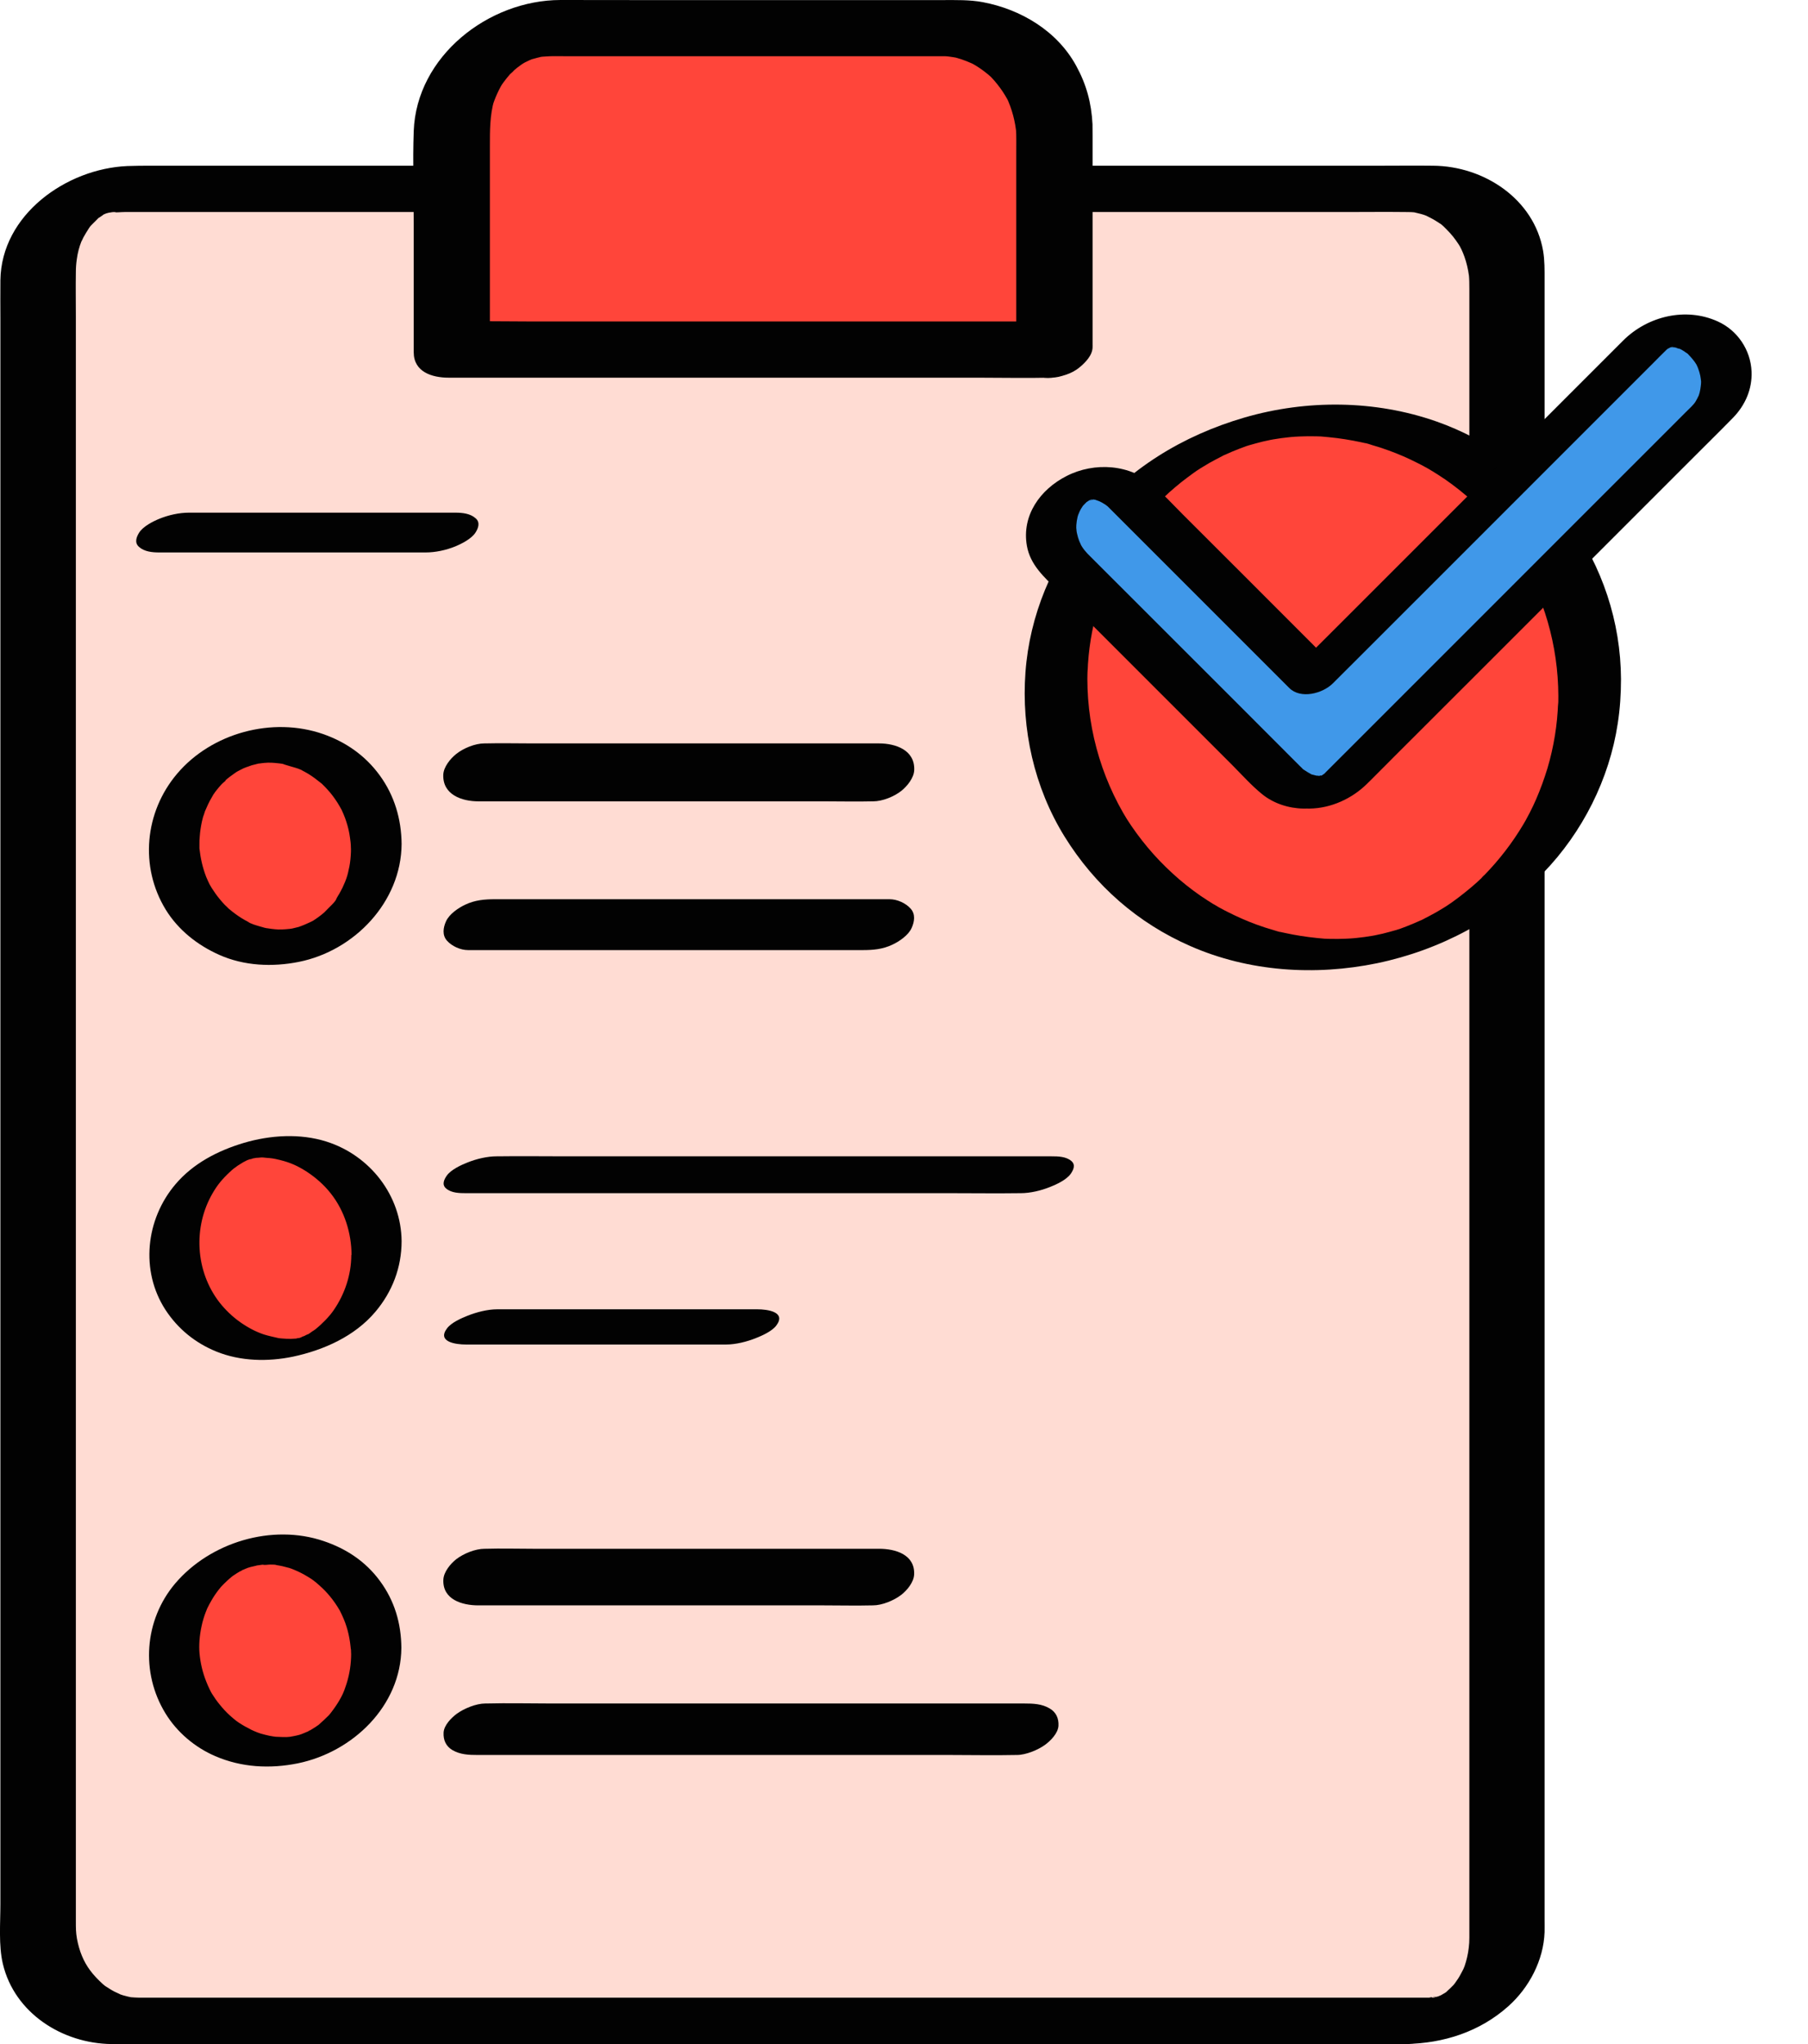 <svg width="23" height="26" viewBox="0 0 23 26" fill="none" xmlns="http://www.w3.org/2000/svg">
<path d="M18.063 2.402H1.595C0.982 2.402 0.485 2.899 0.485 3.512V24.596C0.485 25.209 0.982 25.706 1.595 25.706H18.063C18.676 25.706 19.172 25.209 19.172 24.596V3.512C19.172 2.899 18.676 2.402 18.063 2.402Z" fill="#FFDCD3"/>
<path d="M18.243 25.41H13.652C12.736 25.41 11.819 25.41 10.903 25.41H2.022C1.943 25.41 1.863 25.41 1.784 25.41C1.78 25.41 1.778 25.41 1.773 25.41C1.736 25.41 1.698 25.406 1.661 25.404C1.602 25.403 1.731 25.422 1.674 25.406C1.659 25.402 1.643 25.399 1.627 25.396C1.587 25.387 1.547 25.375 1.508 25.361C1.579 25.387 1.478 25.345 1.456 25.333C1.419 25.314 1.386 25.292 1.351 25.27C1.343 25.266 1.301 25.235 1.343 25.266C1.331 25.257 1.319 25.247 1.308 25.237C1.248 25.182 1.191 25.124 1.143 25.058C1.065 24.952 1.009 24.822 0.979 24.66C0.965 24.578 0.965 24.531 0.965 24.436V15.603C0.965 14.65 0.965 13.699 0.965 12.746C0.965 11.794 0.965 10.898 0.965 9.972C0.965 9.138 0.965 8.303 0.965 7.469V4.026C0.965 3.838 0.962 3.65 0.965 3.463C0.965 3.408 0.969 3.353 0.977 3.298C0.987 3.22 1.007 3.143 1.036 3.07C1.054 3.021 1.017 3.107 1.041 3.062C1.048 3.048 1.054 3.033 1.061 3.02C1.083 2.98 1.107 2.941 1.132 2.902C1.139 2.892 1.176 2.84 1.148 2.878C1.121 2.913 1.152 2.874 1.158 2.868C1.186 2.839 1.215 2.811 1.244 2.782C1.264 2.762 1.28 2.727 1.229 2.792C1.237 2.782 1.256 2.772 1.266 2.765C1.284 2.754 1.3 2.742 1.317 2.731C1.391 2.683 1.305 2.74 1.304 2.737C1.303 2.729 1.45 2.68 1.355 2.711C1.272 2.738 1.392 2.702 1.413 2.698C1.496 2.676 1.386 2.707 1.376 2.705C1.388 2.707 1.425 2.699 1.439 2.697C1.478 2.691 1.496 2.713 1.415 2.697C1.468 2.707 1.535 2.697 1.587 2.697H2.769C3.449 2.697 4.131 2.697 4.811 2.697C5.675 2.697 6.54 2.697 7.404 2.697C8.346 2.697 9.288 2.697 10.231 2.697C11.174 2.697 12.081 2.697 13.005 2.697H17.136C17.383 2.697 17.63 2.694 17.875 2.697C17.899 2.697 17.924 2.697 17.948 2.698C17.969 2.698 17.991 2.702 18.012 2.703C18.008 2.703 17.938 2.689 17.983 2.699C18.023 2.71 18.064 2.717 18.105 2.73C18.119 2.734 18.134 2.74 18.149 2.745C18.081 2.721 18.131 2.738 18.146 2.745C18.186 2.766 18.228 2.785 18.268 2.811C18.282 2.819 18.36 2.872 18.315 2.839C18.348 2.863 18.377 2.891 18.405 2.921C18.463 2.978 18.512 3.041 18.557 3.11C18.576 3.138 18.605 3.197 18.629 3.264C18.657 3.343 18.676 3.425 18.687 3.508C18.691 3.547 18.692 3.612 18.692 3.676V24.489C18.692 24.542 18.692 24.594 18.692 24.645C18.692 24.689 18.69 24.733 18.684 24.778C18.675 24.856 18.657 24.933 18.632 25.007C18.629 25.014 18.605 25.073 18.62 25.041C18.633 25.011 18.61 25.057 18.61 25.058C18.59 25.094 18.573 25.131 18.55 25.166C18.539 25.182 18.486 25.258 18.509 25.227C18.537 25.19 18.498 25.239 18.49 25.249C18.476 25.264 18.462 25.278 18.447 25.292C18.436 25.302 18.424 25.312 18.413 25.323C18.358 25.378 18.423 25.32 18.428 25.313C18.405 25.341 18.358 25.361 18.327 25.381C18.259 25.426 18.417 25.341 18.311 25.387C18.205 25.433 18.39 25.368 18.305 25.391C18.284 25.396 18.264 25.402 18.244 25.407C18.195 25.42 18.204 25.391 18.28 25.4C18.256 25.398 18.103 25.41 18.24 25.408C18.021 25.411 17.732 25.471 17.611 25.679C17.501 25.87 17.705 26 17.881 25.999C18.362 25.992 18.825 25.844 19.189 25.518C19.453 25.282 19.637 24.932 19.649 24.575C19.65 24.523 19.649 24.471 19.649 24.418V8.412C19.649 7.656 19.649 6.902 19.649 6.147C19.649 5.586 19.649 5.027 19.649 4.466V3.559C19.649 3.436 19.651 3.312 19.63 3.19C19.515 2.53 18.877 2.114 18.236 2.108C18.003 2.105 17.771 2.108 17.537 2.108C16.967 2.108 16.395 2.108 15.825 2.108C15.018 2.108 14.211 2.108 13.404 2.108H1.926C1.824 2.108 1.723 2.108 1.621 2.112C0.844 2.145 0.016 2.731 0.005 3.565C0.003 3.734 0.005 3.903 0.005 4.072V15.662C0.005 16.59 0.005 17.52 0.005 18.448V20.926C0.005 21.59 0.005 22.256 0.005 22.92C0.005 23.353 0.005 23.788 0.005 24.221C0.005 24.464 -0.019 24.743 0.036 24.979C0.185 25.608 0.795 25.993 1.418 26C1.489 26 1.56 26 1.631 26H2.899C3.605 26 4.309 26 5.015 26H15.671C16.216 26 16.759 26 17.304 26H17.883C18.102 26 18.393 25.934 18.512 25.729C18.624 25.537 18.417 25.41 18.243 25.41V25.41Z" fill="#020202"/>
<path d="M3.5 12.049C4.211 12.049 4.787 11.473 4.787 10.762C4.787 10.052 4.211 9.476 3.5 9.476C2.79 9.476 2.214 10.052 2.214 10.762C2.214 11.473 2.79 12.049 3.5 12.049Z" fill="#FF453A"/>
<path d="M4.465 10.787C4.465 10.851 4.461 10.915 4.452 10.978C4.448 11.009 4.441 11.04 4.434 11.07C4.432 11.083 4.429 11.095 4.426 11.107C4.425 11.113 4.405 11.182 4.415 11.148C4.426 11.112 4.407 11.17 4.407 11.171C4.402 11.186 4.397 11.199 4.391 11.214C4.381 11.239 4.37 11.264 4.358 11.289C4.344 11.316 4.331 11.343 4.315 11.37C4.305 11.386 4.296 11.4 4.287 11.417L4.277 11.431C4.261 11.456 4.264 11.451 4.285 11.421C4.273 11.464 4.208 11.521 4.177 11.553C4.157 11.575 4.134 11.595 4.114 11.617C4.085 11.646 4.17 11.57 4.123 11.608C4.11 11.619 4.095 11.631 4.081 11.642C4.057 11.661 4.033 11.678 4.009 11.694C3.997 11.702 3.984 11.71 3.971 11.719C3.937 11.744 4.044 11.68 3.988 11.709C3.931 11.739 3.876 11.759 3.823 11.786C3.918 11.736 3.833 11.781 3.801 11.79C3.772 11.798 3.741 11.804 3.711 11.812C3.645 11.827 3.78 11.803 3.734 11.808C3.718 11.811 3.703 11.812 3.687 11.815C3.649 11.819 3.611 11.822 3.573 11.823C3.56 11.823 3.547 11.823 3.534 11.823C3.617 11.819 3.572 11.823 3.549 11.823C3.517 11.822 3.486 11.819 3.454 11.815C3.447 11.815 3.37 11.802 3.37 11.802C3.37 11.799 3.437 11.818 3.37 11.802C3.353 11.798 3.334 11.792 3.317 11.787C3.262 11.771 3.193 11.753 3.146 11.721C3.152 11.725 3.2 11.749 3.158 11.726C3.145 11.72 3.132 11.712 3.118 11.705C3.089 11.689 3.06 11.671 3.034 11.653C2.984 11.619 2.937 11.582 2.891 11.543C2.938 11.583 2.87 11.52 2.859 11.509C2.836 11.485 2.815 11.461 2.794 11.435C2.757 11.391 2.725 11.344 2.694 11.296C2.678 11.27 2.663 11.244 2.65 11.217C2.673 11.261 2.654 11.223 2.649 11.213C2.641 11.193 2.631 11.174 2.623 11.154C2.578 11.038 2.551 10.918 2.537 10.793C2.531 10.732 2.537 10.822 2.537 10.785C2.537 10.769 2.537 10.752 2.537 10.736C2.537 10.704 2.537 10.672 2.541 10.64C2.545 10.577 2.555 10.515 2.568 10.453C2.575 10.422 2.583 10.393 2.591 10.364C2.575 10.422 2.603 10.334 2.608 10.318C2.633 10.259 2.659 10.201 2.692 10.146C2.7 10.133 2.706 10.121 2.714 10.107C2.717 10.103 2.751 10.055 2.725 10.09C2.7 10.125 2.734 10.078 2.737 10.074C2.744 10.064 2.752 10.055 2.759 10.046C2.777 10.023 2.796 10 2.818 9.977C2.839 9.954 2.881 9.926 2.894 9.901C2.877 9.936 2.854 9.934 2.879 9.915C2.893 9.905 2.908 9.893 2.921 9.882C2.942 9.866 2.964 9.85 2.987 9.834C2.999 9.825 3.012 9.817 3.024 9.809C3.077 9.775 2.969 9.838 3.008 9.819C3.038 9.804 3.067 9.787 3.097 9.773C3.124 9.761 3.154 9.752 3.181 9.738C3.086 9.787 3.173 9.742 3.203 9.734C3.232 9.726 3.263 9.72 3.293 9.711C3.317 9.706 3.344 9.711 3.26 9.717C3.279 9.717 3.298 9.711 3.317 9.709C3.349 9.705 3.38 9.702 3.412 9.701C3.429 9.701 3.454 9.703 3.47 9.701C3.463 9.702 3.393 9.697 3.446 9.701C3.478 9.703 3.509 9.705 3.541 9.709C3.557 9.71 3.572 9.713 3.588 9.715C3.597 9.717 3.607 9.718 3.616 9.72C3.647 9.725 3.64 9.724 3.597 9.715C3.597 9.722 3.772 9.768 3.79 9.776C3.805 9.781 3.818 9.788 3.832 9.793C3.895 9.819 3.798 9.773 3.844 9.8C3.871 9.815 3.898 9.828 3.923 9.844C3.985 9.882 4.041 9.926 4.098 9.972C4.107 9.98 4.127 10.004 4.092 9.966C4.107 9.981 4.122 9.996 4.136 10.011C4.159 10.035 4.181 10.059 4.202 10.084C4.246 10.138 4.285 10.194 4.32 10.255C4.328 10.268 4.335 10.282 4.342 10.294C4.371 10.346 4.323 10.251 4.348 10.306C4.363 10.339 4.378 10.373 4.39 10.406C4.413 10.47 4.432 10.535 4.444 10.602C4.45 10.64 4.456 10.676 4.46 10.714C4.46 10.726 4.462 10.739 4.464 10.751C4.46 10.696 4.464 10.779 4.464 10.789C4.464 10.942 4.619 11.002 4.756 10.987C4.839 10.978 4.929 10.954 4.996 10.9C5.045 10.863 5.11 10.802 5.109 10.735C5.106 10.42 5.018 10.119 4.831 9.863C4.645 9.607 4.394 9.436 4.11 9.337C3.466 9.113 2.692 9.322 2.252 9.843C1.84 10.33 1.774 11.024 2.108 11.57C2.268 11.83 2.512 12.022 2.788 12.145C3.105 12.287 3.466 12.302 3.801 12.235C4.508 12.094 5.104 11.473 5.109 10.735C5.109 10.582 4.952 10.522 4.817 10.537C4.733 10.546 4.644 10.57 4.576 10.624C4.528 10.663 4.464 10.722 4.464 10.789L4.465 10.787Z" fill="#020202"/>
<path d="M6.088 10.193H10.49C10.693 10.193 10.895 10.198 11.098 10.193C11.101 10.193 11.103 10.193 11.107 10.193C11.225 10.193 11.374 10.133 11.467 10.059C11.54 10 11.628 9.894 11.63 9.793C11.639 9.54 11.393 9.456 11.182 9.456H6.779C6.577 9.456 6.374 9.451 6.171 9.456C6.169 9.456 6.166 9.456 6.162 9.456C6.044 9.456 5.895 9.517 5.803 9.591C5.729 9.65 5.642 9.756 5.639 9.856C5.631 10.11 5.876 10.193 6.087 10.193H6.088Z" fill="#020202"/>
<path d="M5.954 12.085H10.356C10.559 12.085 10.761 12.085 10.964 12.085C10.966 12.085 10.969 12.085 10.973 12.085C11.106 12.085 11.227 12.075 11.35 12.017C11.439 11.976 11.557 11.896 11.598 11.802C11.633 11.723 11.648 11.629 11.585 11.558C11.522 11.487 11.413 11.438 11.317 11.438H6.915C6.712 11.438 6.51 11.438 6.307 11.438C6.304 11.438 6.302 11.438 6.298 11.438C6.165 11.438 6.044 11.448 5.921 11.506C5.832 11.547 5.714 11.627 5.673 11.721C5.638 11.8 5.623 11.894 5.686 11.965C5.749 12.036 5.858 12.085 5.954 12.085V12.085Z" fill="#020202"/>
<path d="M2.021 7.027H5.415C5.54 7.027 5.674 6.998 5.79 6.951C5.872 6.917 5.998 6.854 6.049 6.774C6.084 6.719 6.112 6.646 6.051 6.593C5.984 6.532 5.882 6.521 5.796 6.521H2.404C2.279 6.521 2.145 6.551 2.029 6.598C1.947 6.631 1.821 6.695 1.77 6.775C1.736 6.83 1.707 6.902 1.768 6.956C1.835 7.017 1.937 7.027 2.023 7.027H2.021Z" fill="#020202"/>
<path d="M3.5 17.166C4.211 17.166 4.787 16.59 4.787 15.879C4.787 15.169 4.211 14.593 3.5 14.593C2.79 14.593 2.214 15.169 2.214 15.879C2.214 16.59 2.79 17.166 3.5 17.166Z" fill="#FF453A"/>
<path d="M4.469 15.965C4.468 16.214 4.387 16.459 4.245 16.665C4.193 16.742 4.101 16.837 4.014 16.907C4.051 16.878 4.018 16.904 4.009 16.911C3.997 16.919 3.985 16.928 3.971 16.936C3.95 16.951 3.919 16.976 3.895 16.983C3.945 16.968 3.926 16.967 3.907 16.975C3.891 16.983 3.875 16.991 3.859 16.999C3.839 17.01 3.814 17.009 3.881 16.99C3.864 16.995 3.848 17.003 3.83 17.01C3.806 17.018 3.745 17.031 3.844 17.007C3.832 17.01 3.82 17.014 3.809 17.018C3.781 17.026 3.729 17.025 3.822 17.017C3.81 17.017 3.797 17.022 3.786 17.023C3.771 17.026 3.755 17.029 3.739 17.03C3.696 17.037 3.817 17.025 3.753 17.027C3.737 17.027 3.72 17.03 3.706 17.03C3.636 17.034 3.742 17.033 3.688 17.03C3.66 17.03 3.631 17.029 3.602 17.026C3.586 17.026 3.572 17.023 3.555 17.022C3.496 17.017 3.581 17.029 3.546 17.021C3.483 17.006 3.42 16.994 3.357 16.974C3.255 16.94 3.156 16.888 3.056 16.818C2.957 16.748 2.866 16.661 2.791 16.565C2.485 16.169 2.454 15.608 2.705 15.177C2.765 15.073 2.827 14.998 2.921 14.91C2.942 14.89 2.965 14.87 2.989 14.851C2.952 14.881 3.013 14.835 3.024 14.827C3.05 14.81 3.075 14.796 3.101 14.779C3.133 14.757 3.042 14.808 3.097 14.782C3.113 14.774 3.129 14.765 3.145 14.757C3.201 14.729 3.09 14.776 3.13 14.763C3.145 14.757 3.158 14.752 3.173 14.747C3.182 14.743 3.243 14.724 3.184 14.743C3.125 14.761 3.184 14.743 3.195 14.74C3.205 14.737 3.22 14.735 3.231 14.731C3.146 14.764 3.187 14.74 3.219 14.735C3.231 14.732 3.243 14.731 3.256 14.728C3.319 14.717 3.193 14.732 3.252 14.728C3.271 14.728 3.29 14.725 3.31 14.724C3.358 14.721 3.306 14.723 3.299 14.724C3.329 14.72 3.365 14.724 3.396 14.728C3.412 14.728 3.428 14.731 3.443 14.732C3.453 14.732 3.495 14.74 3.452 14.732C3.488 14.739 3.526 14.745 3.562 14.755C3.695 14.788 3.79 14.831 3.906 14.906C4.021 14.982 4.126 15.075 4.21 15.183C4.383 15.403 4.47 15.683 4.472 15.961C4.472 16 4.568 16.009 4.584 16.011C4.66 16.016 4.747 16.001 4.818 15.981C4.9 15.958 5.109 15.905 5.109 15.79C5.105 15.206 4.707 14.697 4.154 14.521C3.817 14.414 3.439 14.438 3.103 14.537C2.768 14.637 2.455 14.8 2.231 15.065C1.854 15.51 1.782 16.163 2.105 16.661C2.264 16.904 2.484 17.082 2.751 17.191C3.058 17.316 3.408 17.323 3.729 17.256C4.12 17.172 4.513 16.997 4.776 16.685C4.991 16.43 5.108 16.123 5.109 15.789C5.109 15.678 4.473 15.769 4.472 15.96L4.469 15.965Z" fill="#020202"/>
<path d="M5.93 15.177H8.321C8.998 15.177 9.677 15.177 10.354 15.177H12.113C12.399 15.177 12.685 15.181 12.972 15.177C12.976 15.177 12.98 15.177 12.984 15.177C13.106 15.177 13.244 15.144 13.358 15.098C13.44 15.066 13.566 15.007 13.62 14.932C13.655 14.882 13.687 14.816 13.628 14.767C13.561 14.71 13.459 14.708 13.377 14.708H7.191C6.905 14.708 6.619 14.704 6.332 14.708C6.328 14.708 6.324 14.708 6.32 14.708C6.198 14.708 6.06 14.741 5.946 14.787C5.864 14.819 5.738 14.878 5.684 14.953C5.649 15.003 5.617 15.069 5.676 15.118C5.743 15.175 5.845 15.177 5.927 15.177H5.93Z" fill="#020202"/>
<path d="M5.927 17.102H7.043C7.639 17.102 8.235 17.102 8.83 17.102H9.239C9.36 17.102 9.501 17.066 9.612 17.022C9.693 16.99 9.819 16.935 9.875 16.861C10.007 16.686 9.76 16.654 9.637 16.654H6.323C6.202 16.654 6.061 16.691 5.95 16.735C5.869 16.767 5.743 16.822 5.687 16.896C5.555 17.07 5.802 17.102 5.926 17.102H5.927Z" fill="#020202"/>
<path d="M3.499 22.282C4.21 22.282 4.786 21.706 4.786 20.996C4.786 20.285 4.21 19.709 3.499 19.709C2.789 19.709 2.213 20.285 2.213 20.996C2.213 21.706 2.789 22.282 3.499 22.282Z" fill="#FF453A"/>
<path d="M4.467 21.034C4.467 21.162 4.448 21.291 4.409 21.415C4.4 21.444 4.389 21.472 4.379 21.502C4.375 21.511 4.359 21.549 4.376 21.511C4.371 21.522 4.365 21.533 4.361 21.545C4.333 21.605 4.299 21.661 4.261 21.716C4.243 21.741 4.226 21.765 4.207 21.789C4.199 21.798 4.192 21.808 4.184 21.817C4.22 21.774 4.194 21.806 4.184 21.817C4.14 21.861 4.094 21.904 4.046 21.946C3.998 21.987 4.088 21.92 4.053 21.94C4.039 21.948 4.028 21.958 4.015 21.966C3.99 21.982 3.964 21.998 3.939 22.013C3.929 22.018 3.916 22.024 3.906 22.03C3.971 21.982 3.939 22.013 3.913 22.025C3.885 22.038 3.857 22.049 3.829 22.06C3.766 22.087 3.909 22.036 3.842 22.056C3.83 22.06 3.818 22.062 3.807 22.067C3.778 22.075 3.747 22.081 3.717 22.089C3.825 22.061 3.72 22.088 3.692 22.091C3.676 22.092 3.661 22.095 3.645 22.095C3.567 22.101 3.701 22.096 3.639 22.095C3.61 22.095 3.582 22.095 3.552 22.093C3.536 22.093 3.52 22.092 3.505 22.091C3.497 22.091 3.442 22.077 3.485 22.089C3.528 22.101 3.472 22.087 3.465 22.085C3.453 22.083 3.441 22.081 3.429 22.079C3.393 22.071 3.356 22.062 3.321 22.052C3.309 22.048 3.299 22.044 3.287 22.041C3.346 22.06 3.287 22.041 3.277 22.037C3.249 22.026 3.221 22.014 3.194 22.001C3.14 21.974 3.087 21.944 3.037 21.911C3.033 21.908 2.983 21.873 3.021 21.9C3.012 21.893 3.002 21.885 2.993 21.879C2.97 21.86 2.947 21.841 2.924 21.82C2.877 21.777 2.834 21.731 2.796 21.683C2.759 21.639 2.727 21.592 2.696 21.543C2.696 21.543 2.667 21.491 2.684 21.522C2.679 21.511 2.673 21.5 2.668 21.49C2.652 21.457 2.637 21.424 2.624 21.39C2.578 21.275 2.549 21.153 2.538 21.029C2.529 20.926 2.538 20.804 2.565 20.681C2.578 20.62 2.596 20.561 2.618 20.504C2.618 20.505 2.64 20.45 2.628 20.477C2.616 20.504 2.64 20.45 2.64 20.451C2.655 20.422 2.669 20.392 2.687 20.363C2.715 20.313 2.747 20.266 2.782 20.221C2.793 20.206 2.805 20.192 2.816 20.179C2.81 20.184 2.781 20.216 2.81 20.186C2.836 20.16 2.86 20.133 2.887 20.109C2.908 20.089 2.932 20.07 2.955 20.05C2.989 20.022 2.943 20.064 2.94 20.061C2.94 20.061 2.974 20.038 2.977 20.035C3.002 20.018 3.028 20.002 3.053 19.987C3.065 19.979 3.081 19.974 3.092 19.966C3.029 20.013 3.06 19.983 3.085 19.971C3.114 19.957 3.142 19.947 3.17 19.936C3.232 19.911 3.104 19.956 3.147 19.944C3.162 19.94 3.177 19.935 3.191 19.931C3.221 19.923 3.253 19.919 3.281 19.908C3.277 19.909 3.195 19.921 3.25 19.915C3.269 19.912 3.288 19.909 3.307 19.907C3.325 19.904 3.344 19.902 3.363 19.901C3.415 19.896 3.346 19.904 3.34 19.901C3.363 19.911 3.41 19.901 3.437 19.901C3.465 19.901 3.505 19.901 3.532 19.909C3.472 19.889 3.504 19.907 3.525 19.909C3.547 19.912 3.568 19.917 3.59 19.921C3.619 19.928 3.65 19.936 3.68 19.944C3.69 19.947 3.748 19.968 3.69 19.947C3.708 19.953 3.724 19.96 3.741 19.967C3.803 19.992 3.862 20.023 3.918 20.057C3.933 20.066 3.949 20.076 3.964 20.086C3.968 20.089 4.016 20.124 3.98 20.097C4.008 20.119 4.037 20.141 4.063 20.166C4.113 20.21 4.159 20.257 4.2 20.308C4.242 20.359 4.283 20.418 4.318 20.478C4.336 20.508 4.301 20.441 4.325 20.491C4.333 20.508 4.341 20.524 4.349 20.54C4.364 20.573 4.379 20.607 4.391 20.64C4.414 20.703 4.432 20.769 4.444 20.836C4.451 20.874 4.456 20.91 4.46 20.948C4.46 20.96 4.463 20.973 4.465 20.985C4.465 20.992 4.467 21.058 4.467 21.034C4.467 21.091 4.479 21.125 4.534 21.154C4.593 21.186 4.682 21.189 4.745 21.181C4.828 21.169 4.915 21.146 4.986 21.098C5.029 21.068 5.106 21.016 5.106 20.958C5.103 20.647 5.019 20.361 4.833 20.109C4.648 19.857 4.399 19.697 4.117 19.602C3.46 19.379 2.675 19.617 2.229 20.141C1.834 20.608 1.787 21.275 2.105 21.794C2.251 22.033 2.48 22.227 2.737 22.337C3.071 22.482 3.434 22.501 3.79 22.429C4.489 22.285 5.1 21.699 5.106 20.96C5.106 20.819 4.941 20.796 4.828 20.812C4.745 20.824 4.658 20.847 4.587 20.895C4.544 20.925 4.467 20.977 4.467 21.035V21.034Z" fill="#020202"/>
<path d="M6.085 20.42H10.487C10.69 20.42 10.892 20.425 11.095 20.42C11.098 20.42 11.1 20.42 11.104 20.42C11.222 20.42 11.371 20.358 11.464 20.287C11.538 20.23 11.625 20.126 11.629 20.026C11.64 19.773 11.39 19.7 11.183 19.7H10.684C10.285 19.7 9.885 19.7 9.485 19.7H6.782C6.579 19.7 6.377 19.694 6.174 19.7C6.171 19.7 6.169 19.7 6.165 19.7C6.046 19.7 5.898 19.761 5.805 19.832C5.731 19.89 5.644 19.994 5.64 20.094C5.629 20.346 5.879 20.42 6.085 20.42V20.42Z" fill="#020202"/>
<path d="M6.078 22.323H12.089C12.367 22.323 12.645 22.329 12.923 22.323C12.927 22.323 12.931 22.323 12.935 22.323C13.05 22.323 13.203 22.26 13.294 22.194C13.364 22.143 13.459 22.048 13.465 21.952C13.47 21.857 13.435 21.779 13.353 21.731C13.253 21.672 13.144 21.668 13.03 21.668H7.018C6.741 21.668 6.463 21.661 6.185 21.668C6.181 21.668 6.177 21.668 6.173 21.668C6.058 21.668 5.905 21.731 5.813 21.797C5.744 21.848 5.648 21.943 5.643 22.038C5.638 22.134 5.673 22.211 5.754 22.26C5.855 22.319 5.964 22.323 6.078 22.323Z" fill="#020202"/>
<path d="M13.414 4.446H5.748V1.683C5.748 0.951 6.341 0.358 7.072 0.358H12.091C12.822 0.358 13.415 0.951 13.415 1.683V4.448L13.414 4.446Z" fill="#FF453A"/>
<path d="M13.454 4.089H6.732C6.423 4.089 6.111 4.082 5.801 4.089C5.797 4.089 5.793 4.089 5.788 4.089L6.232 4.412V1.857C6.232 1.66 6.231 1.468 6.286 1.275L6.259 1.367C6.296 1.244 6.349 1.128 6.418 1.021L6.362 1.109C6.389 1.069 6.417 1.03 6.447 0.993C6.46 0.977 6.474 0.961 6.488 0.944C6.499 0.934 6.541 0.9 6.545 0.885C6.545 0.885 6.455 0.967 6.502 0.927C6.511 0.919 6.519 0.911 6.529 0.903C6.545 0.889 6.561 0.876 6.577 0.863C6.596 0.848 6.616 0.833 6.635 0.82C6.672 0.794 6.761 0.751 6.613 0.83C6.653 0.809 6.692 0.786 6.734 0.767C6.753 0.758 6.773 0.75 6.793 0.742C6.857 0.714 6.714 0.77 6.72 0.769C6.735 0.766 6.75 0.758 6.765 0.754C6.809 0.741 6.855 0.73 6.899 0.719C6.967 0.703 6.818 0.731 6.824 0.731C6.836 0.731 6.849 0.727 6.861 0.726C6.889 0.722 6.918 0.719 6.946 0.718C7.028 0.712 7.109 0.715 7.191 0.715H11.946C11.977 0.715 12.008 0.715 12.04 0.715C12.046 0.715 12.053 0.715 12.06 0.715C12.115 0.715 11.941 0.71 11.994 0.714C12.004 0.714 12.013 0.714 12.022 0.715C12.048 0.716 12.073 0.719 12.097 0.723C12.122 0.727 12.147 0.73 12.171 0.735C12.183 0.738 12.197 0.742 12.207 0.743C12.194 0.743 12.091 0.714 12.159 0.733C12.25 0.757 12.339 0.793 12.424 0.836L12.331 0.788C12.444 0.847 12.546 0.92 12.638 1.008L12.568 0.94C12.681 1.05 12.774 1.177 12.843 1.317L12.802 1.233C12.874 1.385 12.917 1.547 12.931 1.715L12.924 1.621C12.931 1.733 12.928 1.846 12.928 1.959V2.615C12.928 3.119 12.928 3.625 12.928 4.129V4.482C12.928 4.584 12.96 4.666 13.046 4.728C13.132 4.789 13.269 4.816 13.373 4.806C13.499 4.793 13.634 4.756 13.733 4.673C13.808 4.611 13.899 4.518 13.899 4.414V1.727C13.899 1.678 13.899 1.629 13.898 1.58C13.884 1.309 13.821 1.075 13.69 0.836C13.448 0.393 12.986 0.118 12.5 0.027C12.334 -0.004 12.163 0.001 11.994 0.001H8.09C7.769 0 7.449 0 7.13 0C6.215 0.001 5.298 0.714 5.263 1.668C5.249 2.062 5.263 2.458 5.263 2.852V4.481C5.263 4.73 5.494 4.804 5.707 4.804H6.475C7.084 4.804 7.694 4.804 8.303 4.804H12.429C12.739 4.804 13.05 4.811 13.36 4.804C13.364 4.804 13.368 4.804 13.373 4.804C13.491 4.804 13.64 4.743 13.733 4.671C13.807 4.615 13.895 4.512 13.899 4.412C13.91 4.16 13.659 4.089 13.455 4.089H13.454Z" fill="#020202"/>
<path d="M16.826 12.14C18.701 12.14 20.222 10.62 20.222 8.744C20.222 6.869 18.701 5.349 16.826 5.349C14.951 5.349 13.431 6.869 13.431 8.744C13.431 10.62 14.951 12.14 16.826 12.14Z" fill="#FF453A"/>
<path d="M19.824 8.852C19.824 8.897 19.824 8.942 19.821 8.987V8.938C19.812 9.219 19.766 9.5 19.686 9.771C19.645 9.905 19.597 10.038 19.541 10.167C19.517 10.222 19.491 10.277 19.463 10.332C19.447 10.364 19.429 10.396 19.412 10.428C19.384 10.481 19.429 10.4 19.41 10.432C19.4 10.45 19.389 10.469 19.378 10.487C19.24 10.719 19.074 10.935 18.885 11.129C18.875 11.138 18.852 11.154 18.847 11.168C18.848 11.163 18.898 11.119 18.862 11.154C18.836 11.178 18.809 11.204 18.783 11.228C18.733 11.272 18.683 11.315 18.632 11.355C18.581 11.396 18.528 11.436 18.474 11.475C18.459 11.485 18.445 11.495 18.43 11.505C18.42 11.512 18.369 11.546 18.422 11.511C18.474 11.476 18.422 11.511 18.414 11.516C18.394 11.53 18.373 11.542 18.352 11.555C18.298 11.589 18.243 11.62 18.187 11.649C18.157 11.665 18.128 11.68 18.099 11.695C18.082 11.703 18.066 11.712 18.049 11.719L18.107 11.692C18.096 11.697 18.085 11.703 18.073 11.707C18.013 11.735 17.95 11.76 17.888 11.785C17.86 11.795 17.83 11.806 17.802 11.817C17.771 11.828 17.7 11.848 17.837 11.806C17.814 11.813 17.79 11.821 17.767 11.828C17.708 11.845 17.649 11.861 17.589 11.876C17.552 11.885 17.413 11.912 17.569 11.883C17.532 11.889 17.495 11.897 17.459 11.903C17.39 11.915 17.322 11.924 17.253 11.931C17.221 11.935 17.106 11.938 17.24 11.934C17.201 11.935 17.163 11.939 17.125 11.94C17.053 11.943 16.982 11.944 16.913 11.942C16.878 11.942 16.841 11.939 16.806 11.938C16.76 11.935 16.895 11.944 16.828 11.938C16.802 11.935 16.777 11.934 16.752 11.931C16.615 11.917 16.478 11.896 16.342 11.866C16.323 11.862 16.306 11.858 16.287 11.854L16.27 11.85C16.24 11.842 16.246 11.845 16.287 11.854C16.285 11.858 16.206 11.832 16.199 11.83C16.128 11.81 16.058 11.787 15.989 11.762C15.863 11.716 15.741 11.662 15.622 11.602C15.59 11.586 15.557 11.569 15.525 11.551C15.509 11.543 15.493 11.534 15.478 11.524C15.469 11.519 15.4 11.477 15.451 11.51C15.39 11.472 15.329 11.433 15.269 11.392C15.146 11.306 15.028 11.213 14.918 11.111C14.691 10.905 14.494 10.668 14.329 10.409L14.355 10.451C13.991 9.87 13.809 9.19 13.835 8.504V8.554C13.844 8.272 13.89 7.992 13.97 7.721C14.011 7.587 14.059 7.454 14.115 7.325C14.139 7.27 14.165 7.215 14.193 7.16C14.209 7.128 14.227 7.096 14.244 7.064C14.272 7.011 14.227 7.092 14.245 7.06C14.256 7.042 14.267 7.023 14.278 7.005C14.416 6.772 14.582 6.556 14.771 6.363C14.781 6.354 14.803 6.338 14.809 6.324C14.807 6.328 14.758 6.373 14.794 6.338C14.82 6.314 14.847 6.288 14.873 6.264C14.923 6.22 14.973 6.177 15.024 6.136C15.075 6.096 15.128 6.056 15.182 6.017C15.197 6.006 15.211 5.997 15.226 5.986C15.236 5.98 15.287 5.946 15.234 5.981C15.182 6.016 15.234 5.981 15.242 5.976C15.262 5.962 15.283 5.95 15.304 5.937C15.358 5.903 15.413 5.872 15.469 5.843C15.498 5.827 15.528 5.812 15.557 5.797C15.574 5.789 15.59 5.78 15.607 5.773L15.549 5.8C15.56 5.794 15.571 5.789 15.583 5.785C15.643 5.757 15.706 5.731 15.768 5.707C15.796 5.696 15.826 5.686 15.854 5.675C15.885 5.664 15.956 5.644 15.819 5.686C15.842 5.679 15.866 5.671 15.889 5.664C15.948 5.647 16.007 5.631 16.067 5.616C16.104 5.607 16.243 5.58 16.087 5.609C16.124 5.603 16.161 5.595 16.197 5.589C16.266 5.577 16.334 5.568 16.403 5.561C16.435 5.557 16.55 5.554 16.416 5.558C16.455 5.557 16.493 5.553 16.532 5.552C16.603 5.549 16.674 5.548 16.744 5.55C16.778 5.55 16.815 5.553 16.849 5.554C16.896 5.557 16.761 5.548 16.828 5.554C16.854 5.557 16.879 5.558 16.904 5.561C17.041 5.574 17.178 5.596 17.314 5.625C17.332 5.629 17.35 5.633 17.369 5.637L17.386 5.641C17.416 5.649 17.41 5.647 17.369 5.637C17.371 5.633 17.451 5.66 17.457 5.662C17.528 5.682 17.598 5.705 17.666 5.73C17.793 5.776 17.915 5.829 18.034 5.89C18.066 5.906 18.099 5.923 18.131 5.941C18.147 5.949 18.163 5.958 18.178 5.967C18.187 5.973 18.255 6.014 18.204 5.982C18.266 6.02 18.326 6.059 18.387 6.1C18.51 6.186 18.628 6.279 18.738 6.381C18.965 6.587 19.162 6.823 19.327 7.082L19.3 7.041C19.641 7.583 19.822 8.212 19.824 8.852C19.824 8.91 19.939 8.938 19.973 8.943C20.065 8.958 20.179 8.943 20.268 8.918C20.399 8.88 20.621 8.805 20.621 8.639C20.618 7.907 20.382 7.204 19.955 6.613C19.541 6.037 18.942 5.596 18.273 5.361C17.492 5.087 16.623 5.081 15.831 5.311C15.04 5.542 14.361 5.963 13.847 6.582C13.387 7.136 13.097 7.832 13.045 8.553C12.992 9.273 13.155 10.014 13.542 10.64C13.93 11.267 14.477 11.743 15.143 12.034C15.886 12.36 16.727 12.415 17.518 12.252C18.32 12.085 19.062 11.691 19.633 11.102C20.132 10.586 20.473 9.91 20.58 9.201C20.609 9.014 20.621 8.826 20.621 8.637C20.621 8.58 20.505 8.551 20.472 8.546C20.379 8.531 20.265 8.546 20.177 8.571C20.045 8.609 19.825 8.684 19.824 8.851V8.852Z" fill="#020202"/>
<path d="M16.694 10.076C16.539 10.076 16.385 10.017 16.267 9.899L13.546 7.178C13.31 6.942 13.31 6.56 13.546 6.325C13.782 6.09 14.165 6.089 14.399 6.325L16.692 8.618L20.929 4.381C21.165 4.145 21.547 4.145 21.782 4.381C22.017 4.617 22.018 5 21.782 5.234L17.119 9.898C17.001 10.016 16.846 10.075 16.692 10.075L16.694 10.076Z" fill="#4098E9"/>
<path d="M16.81 9.869C16.789 9.869 16.769 9.866 16.747 9.866C16.681 9.863 16.785 9.879 16.747 9.866C16.731 9.861 16.712 9.857 16.696 9.853C16.634 9.838 16.734 9.877 16.677 9.846C16.645 9.828 16.614 9.811 16.585 9.79C16.535 9.753 16.606 9.814 16.561 9.768C16.553 9.76 16.543 9.751 16.535 9.743L16.375 9.583C16.163 9.371 15.953 9.16 15.741 8.948C15.229 8.436 14.715 7.922 14.202 7.41C14.083 7.29 13.963 7.173 13.845 7.053C13.841 7.049 13.837 7.045 13.833 7.041C13.808 7.014 13.785 6.986 13.765 6.955C13.758 6.944 13.751 6.933 13.745 6.921C13.765 6.956 13.731 6.889 13.729 6.881C13.718 6.851 13.708 6.821 13.702 6.79C13.699 6.778 13.696 6.764 13.695 6.752C13.695 6.748 13.69 6.686 13.691 6.731C13.69 6.661 13.7 6.591 13.723 6.525C13.707 6.574 13.73 6.515 13.733 6.508C13.738 6.496 13.745 6.485 13.751 6.473C13.761 6.456 13.773 6.44 13.784 6.424C13.755 6.466 13.771 6.438 13.781 6.429C13.796 6.414 13.809 6.399 13.824 6.385C13.868 6.338 13.788 6.407 13.821 6.387C13.826 6.385 13.861 6.363 13.861 6.359C13.818 6.382 13.812 6.386 13.841 6.37C13.849 6.366 13.859 6.362 13.868 6.358C13.912 6.339 13.896 6.367 13.848 6.364C13.857 6.364 13.894 6.355 13.903 6.35C13.896 6.354 13.82 6.359 13.872 6.356C13.902 6.356 13.942 6.367 13.867 6.354C13.879 6.355 13.892 6.354 13.904 6.355H13.923C13.954 6.36 13.949 6.359 13.907 6.354C13.918 6.344 14.041 6.402 13.974 6.37C14.004 6.385 14.032 6.399 14.059 6.417C14.064 6.419 14.114 6.46 14.077 6.429C14.088 6.438 14.098 6.448 14.107 6.457C14.11 6.46 14.111 6.461 14.114 6.464C14.13 6.48 14.147 6.497 14.163 6.513L14.379 6.729L15.1 7.45C15.526 7.876 15.952 8.302 16.378 8.728L16.401 8.751C16.546 8.896 16.826 8.822 16.956 8.692L17.485 8.164C17.892 7.757 18.299 7.349 18.706 6.943L20.068 5.581C20.39 5.259 20.712 4.937 21.034 4.615C21.086 4.563 21.138 4.509 21.192 4.457C21.195 4.454 21.215 4.431 21.221 4.43L21.195 4.453C21.203 4.447 21.211 4.441 21.219 4.435C21.228 4.429 21.253 4.419 21.259 4.41C21.255 4.416 21.191 4.441 21.239 4.423C21.25 4.419 21.263 4.414 21.274 4.408C21.197 4.447 21.231 4.425 21.262 4.415C21.287 4.408 21.31 4.415 21.229 4.421C21.241 4.421 21.253 4.416 21.266 4.416C21.275 4.416 21.334 4.406 21.28 4.415C21.235 4.423 21.27 4.415 21.286 4.418C21.291 4.418 21.331 4.419 21.331 4.423C21.331 4.427 21.26 4.404 21.314 4.422C21.326 4.426 21.338 4.429 21.35 4.433C21.36 4.435 21.368 4.438 21.377 4.442C21.394 4.449 21.389 4.446 21.361 4.435C21.365 4.431 21.423 4.467 21.428 4.471C21.441 4.48 21.453 4.49 21.468 4.498C21.496 4.516 21.447 4.476 21.468 4.498C21.512 4.544 21.554 4.59 21.586 4.645C21.569 4.615 21.598 4.671 21.602 4.685C21.613 4.714 21.622 4.745 21.629 4.776C21.634 4.802 21.637 4.826 21.64 4.851C21.636 4.816 21.64 4.846 21.64 4.854C21.64 4.873 21.639 4.891 21.636 4.91C21.633 4.938 21.628 4.967 21.621 4.995C21.618 5.007 21.614 5.019 21.61 5.031C21.601 5.064 21.633 4.988 21.606 5.039C21.594 5.062 21.584 5.086 21.57 5.107C21.563 5.118 21.555 5.129 21.549 5.14C21.582 5.09 21.549 5.14 21.538 5.149C21.531 5.157 21.523 5.164 21.517 5.172C21.495 5.193 21.474 5.215 21.452 5.236L21.149 5.539C20.783 5.906 20.415 6.273 20.049 6.639L18.672 8.016L17.459 9.229C17.262 9.426 17.066 9.623 16.869 9.819C16.866 9.822 16.864 9.824 16.861 9.827C16.825 9.865 16.861 9.832 16.868 9.824C16.855 9.837 16.838 9.847 16.824 9.857C16.774 9.889 16.826 9.871 16.829 9.855C16.829 9.859 16.79 9.873 16.79 9.873C16.795 9.867 16.868 9.85 16.813 9.865C16.813 9.865 16.774 9.873 16.771 9.875C16.785 9.854 16.841 9.867 16.795 9.87C16.774 9.87 16.754 9.873 16.732 9.873C16.605 9.875 16.397 9.968 16.375 10.11C16.351 10.268 16.555 10.287 16.661 10.285C16.931 10.281 17.197 10.16 17.388 9.972C17.407 9.953 17.426 9.934 17.445 9.916L17.741 9.619C18.111 9.249 18.482 8.879 18.851 8.51C19.322 8.039 19.794 7.567 20.265 7.096C20.671 6.689 21.079 6.281 21.486 5.875C21.672 5.688 21.861 5.503 22.046 5.314C22.202 5.154 22.292 4.948 22.282 4.724C22.27 4.451 22.103 4.202 21.853 4.089C21.445 3.903 20.96 4.021 20.648 4.332C20.404 4.576 20.16 4.82 19.916 5.064L18.592 6.389C18.144 6.837 17.696 7.285 17.249 7.732C16.99 7.99 16.731 8.249 16.472 8.508L16.434 8.546L16.99 8.487C16.605 8.102 16.219 7.715 15.834 7.33L15.051 6.548C14.928 6.425 14.809 6.297 14.682 6.179C14.386 5.903 13.922 5.873 13.568 6.055C13.233 6.225 12.996 6.555 13.063 6.941C13.106 7.187 13.284 7.341 13.45 7.506C13.954 8.011 14.458 8.515 14.963 9.019L15.685 9.741C15.805 9.862 15.922 9.993 16.055 10.101C16.201 10.22 16.393 10.282 16.581 10.285C16.668 10.286 16.751 10.274 16.832 10.238C16.889 10.211 16.97 10.16 16.999 10.1C17.062 9.967 16.944 9.871 16.816 9.87L16.81 9.869Z" fill="#020202"/>
</svg>
